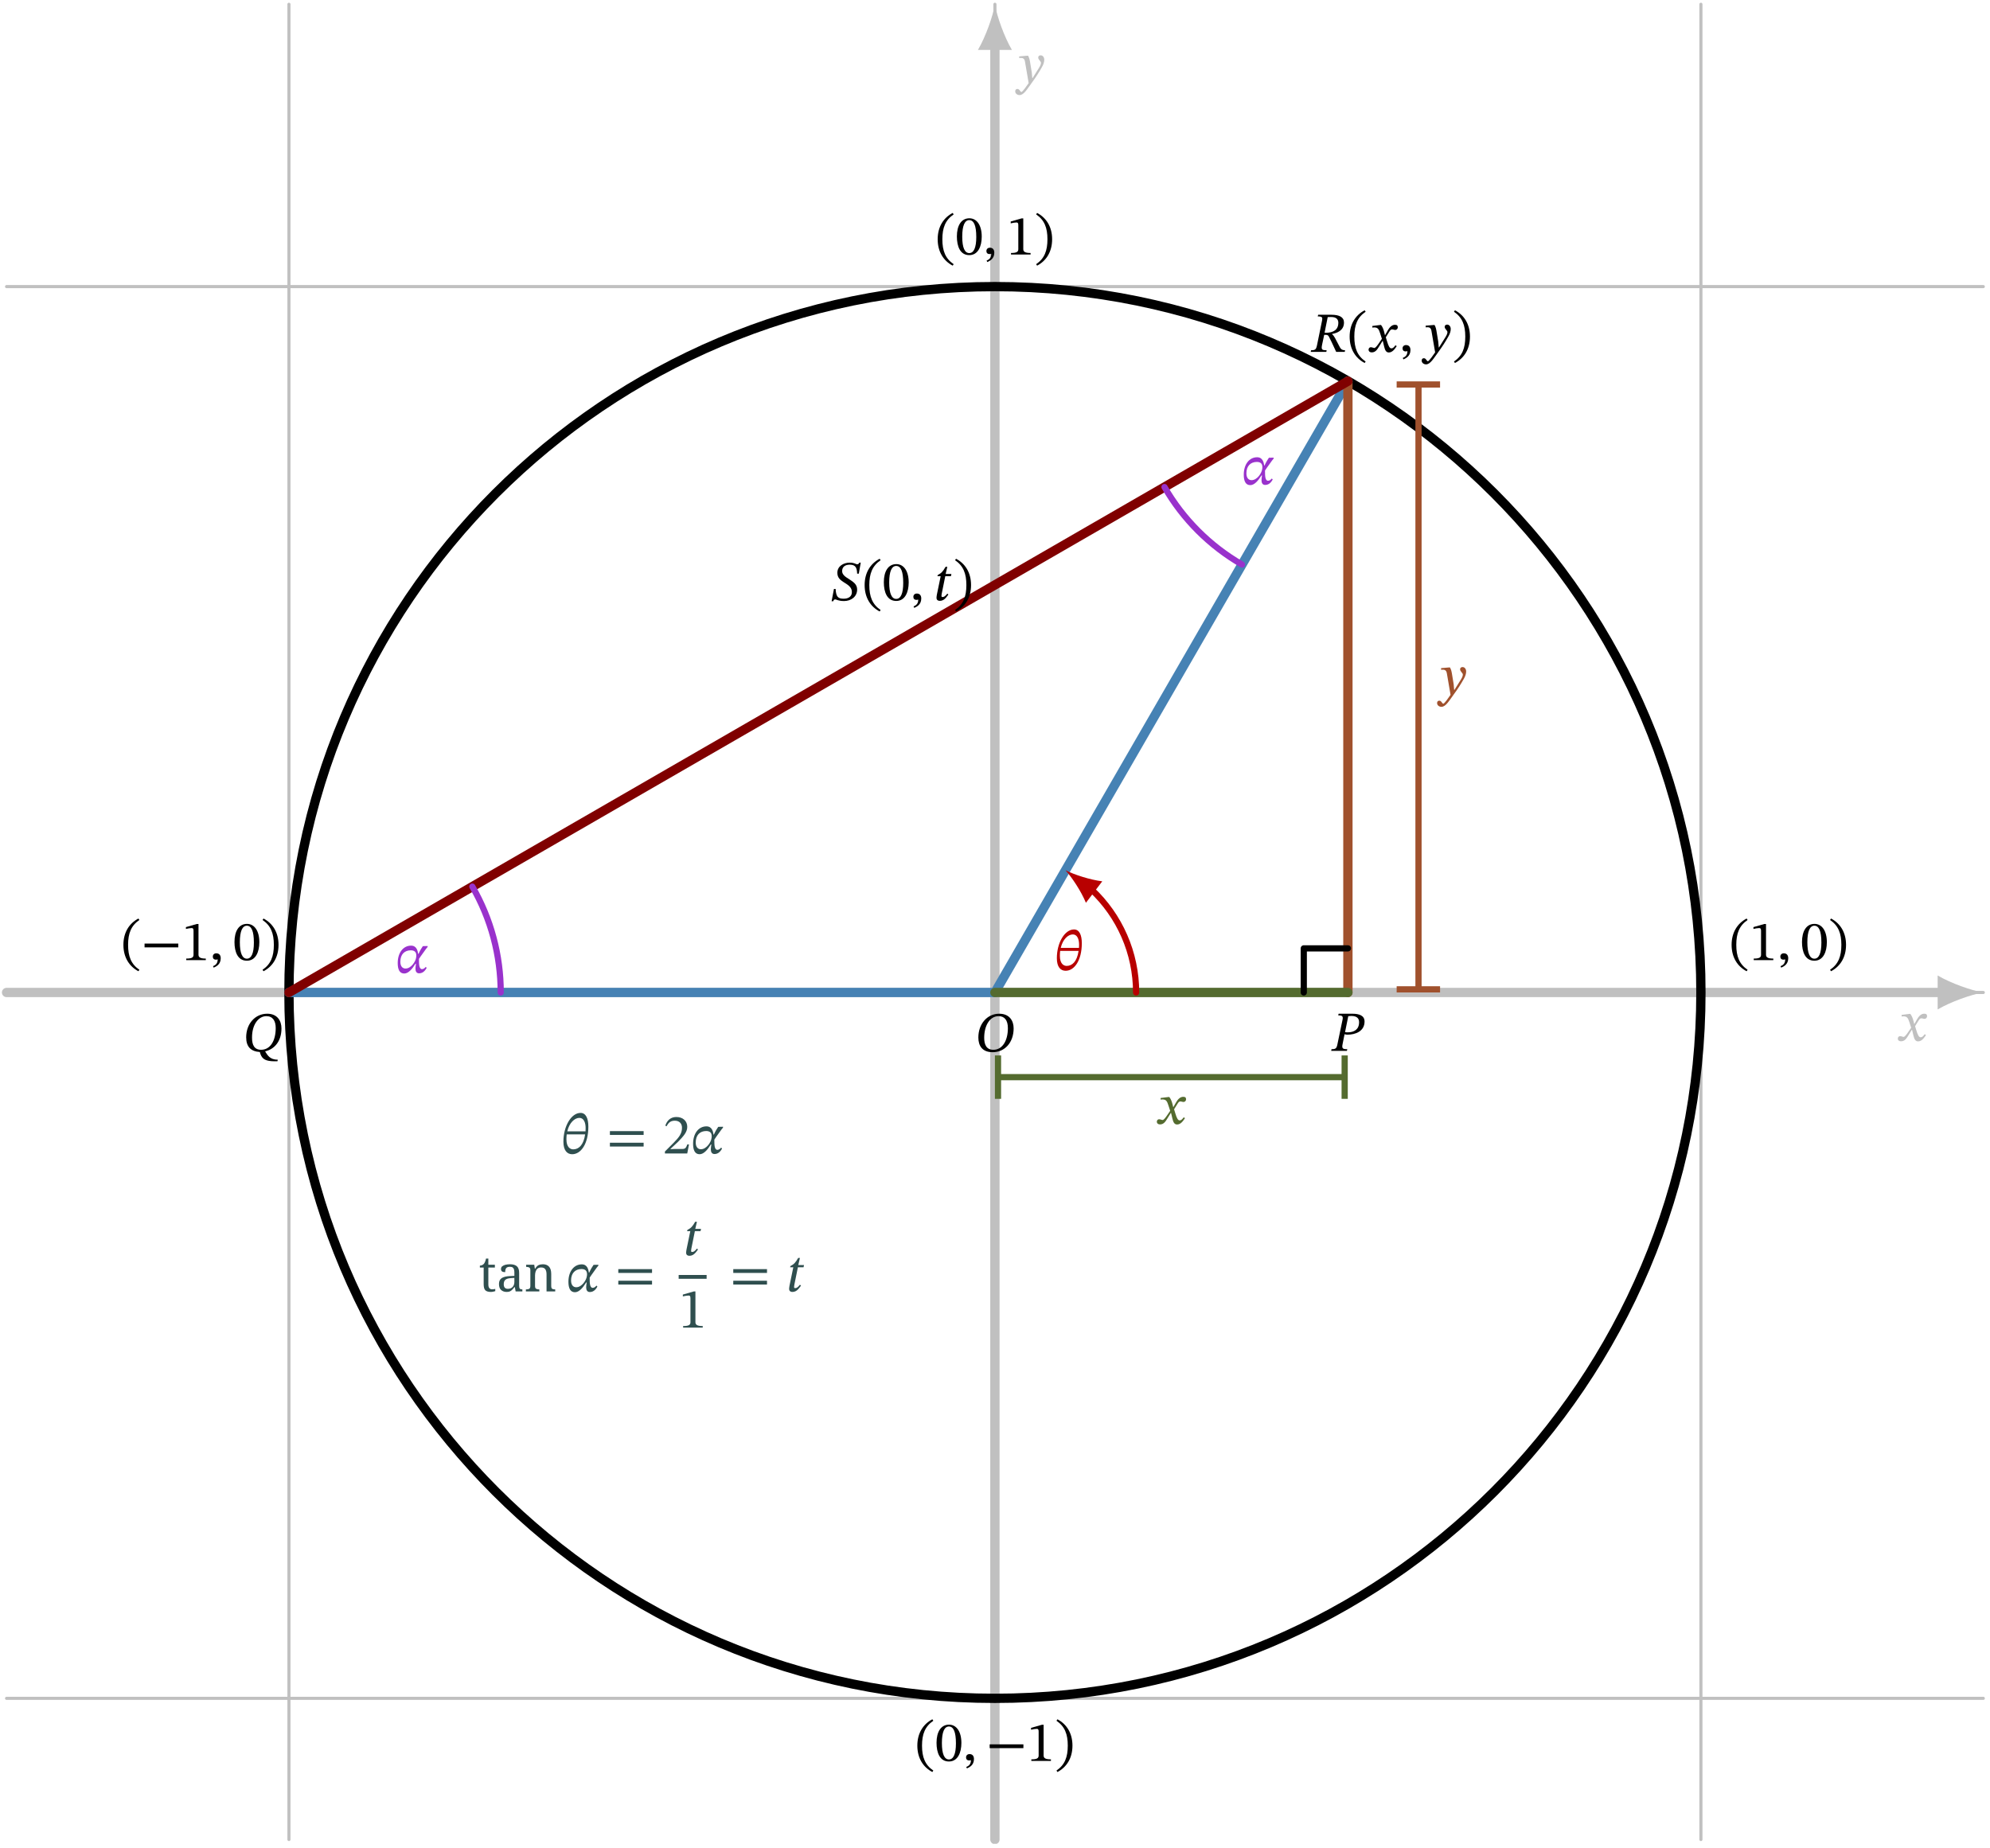 <?xml version="1.0" encoding="UTF-8"?>
<svg xmlns="http://www.w3.org/2000/svg" xmlns:xlink="http://www.w3.org/1999/xlink" width="318.973" height="296.296" viewBox="0 0 318.973 296.296">
<defs>
<g>
<g id="glyph-0-0">
<path d="M 2.859 -2.703 L 2.828 -2.703 L 2.719 -3.156 C 2.594 -3.656 2.422 -4.047 2.203 -4.312 L 2.062 -4.312 L 0.812 -4.156 L 0.812 -3.891 C 0.812 -3.891 0.938 -3.922 1.094 -3.922 C 1.688 -3.922 1.844 -3.672 2.078 -2.922 L 2.344 -2.094 L 1.688 -1.141 C 1.328 -0.641 1.172 -0.625 1.141 -0.625 C 0.984 -0.625 0.766 -0.75 0.562 -0.75 C 0.344 -0.75 0.203 -0.547 0.203 -0.359 C 0.203 -0.141 0.344 0.078 0.734 0.078 C 1.281 0.078 1.578 -0.344 1.859 -0.812 L 2.453 -1.766 L 2.484 -1.766 L 2.703 -0.844 C 2.844 -0.25 3.031 0.094 3.453 0.094 C 4.062 0.094 4.453 -0.531 4.719 -0.922 L 4.516 -1.062 C 4.281 -0.75 4.109 -0.562 3.875 -0.562 C 3.594 -0.562 3.406 -0.891 3.156 -1.734 L 2.969 -2.344 L 3.516 -3.219 C 3.672 -3.484 3.797 -3.609 4 -3.609 C 4.125 -3.609 4.328 -3.516 4.484 -3.516 C 4.719 -3.516 4.891 -3.719 4.891 -3.938 C 4.891 -4.203 4.781 -4.344 4.438 -4.344 C 3.906 -4.344 3.547 -3.891 3.297 -3.469 Z M 2.859 -2.703 "/>
</g>
<g id="glyph-0-1">
<path d="M 2.281 -2.953 C 2.172 -3.672 2.109 -3.953 1.906 -4.312 L 1.766 -4.312 L 0.484 -4.203 L 0.484 -3.938 C 0.484 -3.938 0.672 -3.953 0.797 -3.953 C 1.344 -3.953 1.391 -3.516 1.453 -3.109 L 2 0.078 C 1.734 0.469 1.016 1.5 0.844 1.5 C 0.641 1.5 0.547 1.016 0.203 1.016 C -0.016 1.016 -0.156 1.141 -0.156 1.406 C -0.156 1.734 0.156 2 0.547 2 C 1.234 2 1.781 1.016 2.625 -0.141 C 3.094 -0.781 3.609 -1.562 4.094 -2.422 C 4.391 -2.922 4.5 -3.328 4.5 -3.672 C 4.5 -4.062 4.266 -4.375 3.922 -4.375 C 3.656 -4.375 3.531 -4.203 3.531 -4.016 C 3.531 -3.672 3.969 -3.422 3.969 -3.188 C 3.969 -2.969 3.891 -2.75 3.672 -2.391 L 2.625 -0.719 L 2.578 -0.719 L 2.5 -1.625 Z M 2.281 -2.953 "/>
</g>
<g id="glyph-0-2">
<path d="M 6.203 -3.719 C 6.203 -4.938 5.531 -6.062 3.891 -6.062 C 1.953 -6.062 0.547 -4.406 0.547 -2.25 C 0.547 -0.922 1.172 0.109 2.844 0.109 C 4.75 0.109 6.203 -1.406 6.203 -3.719 Z M 5.281 -3.75 C 5.281 -1.734 4.406 -0.281 2.953 -0.281 C 1.828 -0.281 1.484 -1.125 1.484 -2.203 C 1.484 -4.125 2.359 -5.672 3.797 -5.672 C 4.734 -5.672 5.281 -5.031 5.281 -3.75 Z M 5.281 -3.75 "/>
</g>
<g id="glyph-0-3">
<path d="M 0.406 -2.453 C 0.406 -0.422 1.359 1.016 2.812 1.781 L 2.969 1.547 C 1.641 0.641 1.156 -0.594 1.156 -2.453 C 1.156 -4.297 1.641 -5.531 2.969 -6.438 L 2.812 -6.672 C 1.359 -5.906 0.406 -4.469 0.406 -2.453 Z M 0.406 -2.453 "/>
</g>
<g id="glyph-0-4">
<path d="M 5.969 -2.047 L 5.969 -2.656 L 0.562 -2.656 L 0.562 -2.047 Z M 5.969 -2.047 "/>
</g>
<g id="glyph-0-5">
<path d="M 3.859 0 L 3.859 -0.25 C 3.031 -0.25 2.688 -0.422 2.688 -0.859 L 2.688 -5.797 L 2.422 -5.797 L 0.672 -5.297 L 0.672 -5 C 0.953 -5.078 1.406 -5.141 1.594 -5.141 C 1.828 -5.141 1.891 -5.016 1.891 -4.688 L 1.891 -0.859 C 1.891 -0.406 1.578 -0.25 0.719 -0.25 L 0.719 0 Z M 3.859 0 "/>
</g>
<g id="glyph-0-6">
<path d="M 0.641 1.203 C 1 1.031 1.766 0.719 1.766 -0.297 C 1.766 -0.797 1.516 -1.094 1.062 -1.094 C 0.703 -1.094 0.5 -0.859 0.5 -0.562 C 0.5 -0.297 0.641 -0.078 1 -0.078 C 1.094 -0.078 1.172 -0.094 1.281 -0.125 C 1.281 0.609 0.859 0.828 0.531 0.969 Z M 0.641 1.203 "/>
</g>
<g id="glyph-0-7">
<path d="M 4.234 -2.875 C 4.234 -4.734 3.422 -5.812 2.25 -5.812 C 0.938 -5.812 0.25 -4.625 0.25 -2.906 C 0.25 -1.297 0.781 0.094 2.234 0.094 C 3.656 0.094 4.234 -1.328 4.234 -2.875 Z M 3.359 -2.812 C 3.359 -1.078 2.953 -0.234 2.234 -0.234 C 1.516 -0.234 1.109 -1.094 1.109 -2.859 C 1.109 -4.656 1.516 -5.516 2.234 -5.516 C 2.969 -5.516 3.359 -4.656 3.359 -2.812 Z M 3.359 -2.812 "/>
</g>
<g id="glyph-0-8">
<path d="M 2.828 -2.453 C 2.828 -4.469 1.875 -5.906 0.422 -6.672 L 0.266 -6.438 C 1.594 -5.531 2.078 -4.297 2.078 -2.453 C 2.078 -0.594 1.594 0.641 0.266 1.547 L 0.422 1.781 C 1.875 1.016 2.828 -0.422 2.828 -2.453 Z M 2.828 -2.453 "/>
</g>
<g id="glyph-0-9">
<path d="M 6.203 -3.703 C 6.203 -4.938 5.531 -6.062 3.922 -6.062 C 1.984 -6.062 0.547 -4.453 0.547 -2.281 C 0.547 -0.75 1.312 -0.016 2.734 0.078 L 2.859 0.469 C 3.156 1.234 3.719 1.562 5.109 1.562 L 5.562 1.562 L 5.609 1.312 C 4.312 1.312 3.953 0.547 3.594 0 L 3.594 -0.031 C 5.031 -0.359 6.203 -1.594 6.203 -3.703 Z M 5.281 -3.766 C 5.281 -1.688 4.391 -0.281 2.938 -0.281 C 1.859 -0.281 1.484 -1.047 1.484 -2.203 C 1.469 -4.391 2.562 -5.672 3.781 -5.672 C 4.828 -5.672 5.281 -4.891 5.281 -3.766 Z M 5.281 -3.766 "/>
</g>
<g id="glyph-0-10">
<path d="M 5.25 -4.703 C 5.25 -5.578 4.5 -5.953 3.234 -5.953 L 1.109 -5.953 L 1.047 -5.688 C 1.781 -5.688 1.828 -5.516 1.734 -5.016 L 0.938 -1.125 C 0.781 -0.359 0.641 -0.266 -0.031 -0.266 L -0.078 0 L 2.422 0 L 2.469 -0.266 C 1.688 -0.266 1.594 -0.375 1.734 -1.125 L 2.078 -2.734 L 2.266 -2.734 C 2.594 -2.734 2.703 -2.688 2.844 -2.422 C 3.125 -1.875 3.312 -1.5 4 0 L 5.375 0 L 5.422 -0.266 C 5.016 -0.266 4.797 -0.375 4.594 -0.734 C 3.859 -2.141 3.672 -2.594 3.344 -2.828 L 3.344 -2.875 C 4.125 -3.016 5.25 -3.422 5.25 -4.703 Z M 2.641 -5.578 C 2.859 -5.594 2.953 -5.594 3.188 -5.594 C 4.078 -5.594 4.344 -5.156 4.344 -4.672 C 4.344 -3.5 3.5 -3.094 2.422 -3.062 L 2.141 -3.078 Z M 2.641 -5.578 "/>
</g>
<g id="glyph-0-11">
<path d="M 1.109 -5.953 L 1.047 -5.688 C 1.656 -5.688 1.844 -5.578 1.75 -5.047 L 0.938 -1.156 C 0.797 -0.391 0.656 -0.266 -0.031 -0.266 L -0.078 0 L 2.438 0 L 2.5 -0.266 C 1.766 -0.266 1.594 -0.375 1.75 -1.109 L 2.062 -2.672 C 2.172 -2.625 2.328 -2.594 2.516 -2.594 C 3.812 -2.594 5.266 -3.141 5.266 -4.703 C 5.266 -5.656 4.422 -5.953 3.312 -5.953 Z M 2.656 -5.562 C 2.859 -5.578 2.953 -5.594 3.141 -5.594 C 4.062 -5.594 4.391 -5.188 4.391 -4.594 C 4.391 -3.438 3.609 -2.969 2.562 -2.969 C 2.359 -2.969 2.234 -2.984 2.141 -3 Z M 2.656 -5.562 "/>
</g>
<g id="glyph-0-12">
<path d="M 4.5 -4.297 C 4.5 -5.609 4.109 -6.5 3.25 -6.5 C 1.766 -6.5 0.5 -4.375 0.5 -1.891 C 0.5 -0.484 1.094 0.125 1.906 0.125 C 3.312 0.125 4.5 -1.547 4.5 -4.297 Z M 2.078 -0.656 C 1.609 -0.656 0.984 -0.984 0.984 -2.266 C 0.984 -2.5 1 -2.844 1.031 -3.062 L 3.984 -3.062 C 3.734 -1.344 2.953 -0.656 2.078 -0.656 Z M 3.062 -5.703 C 3.766 -5.703 4.062 -4.938 4.062 -4.078 C 4.062 -3.922 4.047 -3.719 4.047 -3.547 L 1.125 -3.547 C 1.438 -4.906 2.297 -5.703 3.062 -5.703 Z M 3.062 -5.703 "/>
</g>
<g id="glyph-0-13">
<path d="M 4.578 -4.281 L 4.891 -6.047 L 4.672 -6.047 C 4.578 -5.859 4.469 -5.781 4.312 -5.781 C 4.109 -5.781 3.906 -6.047 3.125 -6.047 C 2.109 -6.047 1.141 -5.469 1.141 -4.422 C 1.141 -3.594 1.641 -3.25 2.234 -2.859 C 2.25 -2.859 2.25 -2.859 2.25 -2.859 C 2.891 -2.453 3.484 -2.078 3.469 -1.312 C 3.469 -0.609 2.906 -0.266 2.156 -0.266 C 1.234 -0.266 0.938 -0.578 0.859 -1.828 L 0.594 -1.828 L 0.219 0.141 L 0.484 0.141 C 0.531 -0.047 0.656 -0.156 0.781 -0.156 C 1 -0.156 1.266 0.109 2.219 0.109 C 3.328 0.109 4.312 -0.578 4.312 -1.734 C 4.312 -2.594 3.672 -2.969 3.016 -3.406 C 2.422 -3.766 1.906 -4.125 1.906 -4.688 C 1.906 -5.344 2.359 -5.719 3.109 -5.719 C 4.031 -5.719 4.281 -5.281 4.312 -4.281 Z M 4.578 -4.281 "/>
</g>
<g id="glyph-0-14">
<path d="M 2.875 -4.234 L 1.953 -4.234 L 2.219 -5.375 L 1.938 -5.375 C 1.484 -4.578 1.266 -4.375 0.688 -4.062 L 0.641 -3.875 L 1.156 -3.875 L 0.547 -0.922 C 0.531 -0.828 0.484 -0.547 0.484 -0.406 C 0.484 -0.125 0.656 0.078 1.031 0.078 C 1.75 0.078 2.125 -0.594 2.391 -0.938 L 2.219 -1.078 C 1.891 -0.672 1.703 -0.531 1.438 -0.531 C 1.312 -0.531 1.281 -0.625 1.281 -0.719 C 1.281 -0.875 1.344 -1.172 1.344 -1.172 L 1.891 -3.875 L 2.797 -3.875 Z M 2.875 -4.234 "/>
</g>
<g id="glyph-0-15">
<path d="M 3.656 -3.016 C 3.578 -3.516 3.406 -4.344 2.516 -4.344 C 1.266 -4.344 0.375 -3.219 0.375 -1.547 C 0.375 -0.5 0.688 0.125 1.422 0.125 C 2.078 0.125 2.688 -0.578 3.219 -1.438 L 3.297 -1.438 C 3.266 -1.141 3.219 -0.891 3.219 -0.672 C 3.219 -0.234 3.375 0.094 3.812 0.094 C 4.547 0.094 4.891 -0.562 5.016 -0.781 L 4.875 -0.938 C 4.703 -0.75 4.531 -0.578 4.266 -0.578 C 3.781 -0.578 3.781 -1.453 3.781 -2.109 C 3.781 -2.141 3.781 -2.188 3.781 -2.219 C 3.781 -2.25 4.219 -2.859 4.906 -3.812 C 4.969 -3.906 5.109 -4.062 5.172 -4.141 L 5.172 -4.281 L 4.406 -4.266 C 4.234 -4.031 3.922 -3.516 3.703 -3.016 Z M 1.625 -0.672 C 1.203 -0.672 0.797 -0.969 0.797 -1.766 C 0.797 -2.969 1.5 -3.594 2.469 -3.594 C 3.047 -3.594 3.359 -3.328 3.359 -2.766 C 3.359 -2.625 3.344 -2.516 3.328 -2.453 C 3.266 -1.828 2.531 -0.672 1.625 -0.672 Z M 1.625 -0.672 "/>
</g>
<g id="glyph-0-16">
<path d="M 5.969 -2.969 L 5.969 -3.578 L 0.562 -3.578 L 0.562 -2.969 Z M 5.969 -1.109 L 5.969 -1.719 L 0.562 -1.719 L 0.562 -1.109 Z M 5.969 -1.109 "/>
</g>
<g id="glyph-0-17">
<path d="M 4.203 -1.453 L 3.938 -1.453 C 3.734 -0.906 3.609 -0.719 3.141 -0.719 L 1.875 -0.719 L 1.234 -0.688 L 1.234 -0.734 L 2.438 -1.859 C 3.406 -2.844 3.922 -3.469 3.922 -4.266 C 3.922 -5.219 3.203 -5.844 2.172 -5.844 C 1.297 -5.844 0.688 -5.328 0.406 -4.453 L 0.609 -4.359 C 0.953 -5.031 1.344 -5.25 1.938 -5.25 C 2.641 -5.25 3.078 -4.812 3.078 -4.125 C 3.078 -3.188 2.625 -2.609 1.719 -1.688 L 0.344 -0.312 L 0.344 0 L 3.922 0 Z M 4.203 -1.453 "/>
</g>
<g id="glyph-1-0">
<path d="M 1.922 0.078 C 1.516 0.078 1.219 -0.008 1.031 -0.188 C 0.852 -0.375 0.766 -0.695 0.766 -1.156 L 0.766 -3.828 L 0.156 -3.828 L 0.156 -4.141 C 0.25 -4.141 0.352 -4.16 0.469 -4.203 C 0.582 -4.242 0.688 -4.312 0.781 -4.406 C 0.863 -4.5 0.93 -4.613 0.984 -4.75 C 1.047 -4.883 1.098 -5.055 1.141 -5.266 L 1.516 -5.266 L 1.516 -4.281 L 2.562 -4.281 L 2.562 -3.828 L 1.516 -3.828 L 1.516 -1.141 C 1.516 -0.867 1.566 -0.664 1.672 -0.531 C 1.785 -0.406 1.93 -0.344 2.109 -0.344 C 2.211 -0.344 2.301 -0.348 2.375 -0.359 C 2.457 -0.367 2.539 -0.383 2.625 -0.406 L 2.625 -0.047 C 2.551 -0.016 2.445 0.008 2.312 0.031 C 2.176 0.062 2.047 0.078 1.922 0.078 Z M 1.922 0.078 "/>
</g>
<g id="glyph-1-1">
<path d="M 1.641 0.078 C 1.285 0.078 0.988 -0.023 0.75 -0.234 C 0.52 -0.441 0.406 -0.766 0.406 -1.203 C 0.406 -1.629 0.551 -1.941 0.844 -2.141 C 1.145 -2.336 1.602 -2.445 2.219 -2.469 L 2.875 -2.5 L 2.875 -2.984 C 2.875 -3.172 2.859 -3.336 2.828 -3.484 C 2.797 -3.629 2.727 -3.742 2.625 -3.828 C 2.52 -3.91 2.359 -3.953 2.141 -3.953 C 1.941 -3.953 1.785 -3.914 1.672 -3.844 C 1.566 -3.77 1.492 -3.664 1.453 -3.531 C 1.422 -3.406 1.406 -3.258 1.406 -3.094 C 1.188 -3.094 1.02 -3.129 0.906 -3.203 C 0.789 -3.285 0.734 -3.414 0.734 -3.594 C 0.734 -3.781 0.797 -3.926 0.922 -4.031 C 1.055 -4.145 1.234 -4.227 1.453 -4.281 C 1.672 -4.332 1.91 -4.359 2.172 -4.359 C 2.66 -4.359 3.023 -4.254 3.266 -4.047 C 3.516 -3.836 3.641 -3.484 3.641 -2.984 L 3.641 -0.906 C 3.641 -0.688 3.676 -0.535 3.75 -0.453 C 3.82 -0.367 3.945 -0.328 4.125 -0.328 L 4.156 -0.328 L 4.156 0 L 3.078 0 L 2.953 -0.688 L 2.875 -0.688 C 2.77 -0.539 2.66 -0.41 2.547 -0.297 C 2.441 -0.18 2.316 -0.086 2.172 -0.016 C 2.035 0.047 1.859 0.078 1.641 0.078 Z M 1.828 -0.422 C 2.148 -0.422 2.406 -0.52 2.594 -0.719 C 2.781 -0.914 2.875 -1.188 2.875 -1.531 L 2.875 -2.172 L 2.375 -2.141 C 1.914 -2.117 1.598 -2.023 1.422 -1.859 C 1.254 -1.703 1.172 -1.469 1.172 -1.156 C 1.172 -0.664 1.391 -0.422 1.828 -0.422 Z M 1.828 -0.422 "/>
</g>
<g id="glyph-1-2">
<path d="M 0.219 0 L 0.219 -0.328 L 0.281 -0.328 C 0.469 -0.328 0.625 -0.359 0.75 -0.422 C 0.875 -0.492 0.938 -0.656 0.938 -0.906 L 0.938 -3.406 C 0.938 -3.633 0.875 -3.781 0.75 -3.844 C 0.625 -3.906 0.473 -3.938 0.297 -3.938 L 0.266 -3.938 L 0.266 -4.281 L 1.562 -4.281 L 1.656 -3.641 L 1.703 -3.641 C 1.867 -3.93 2.051 -4.125 2.25 -4.219 C 2.457 -4.312 2.691 -4.359 2.953 -4.359 C 3.367 -4.359 3.691 -4.234 3.922 -3.984 C 4.16 -3.734 4.281 -3.336 4.281 -2.797 L 4.281 -0.906 C 4.281 -0.656 4.332 -0.492 4.438 -0.422 C 4.551 -0.359 4.703 -0.328 4.891 -0.328 L 4.922 -0.328 L 4.922 0 L 3.531 0 L 3.531 -2.75 C 3.531 -3.102 3.461 -3.375 3.328 -3.562 C 3.203 -3.75 2.977 -3.844 2.656 -3.844 C 2.414 -3.844 2.223 -3.781 2.078 -3.656 C 1.941 -3.539 1.844 -3.383 1.781 -3.188 C 1.719 -2.988 1.688 -2.781 1.688 -2.562 L 1.688 -0.875 C 1.688 -0.633 1.75 -0.484 1.875 -0.422 C 2 -0.359 2.148 -0.328 2.328 -0.328 L 2.375 -0.328 L 2.375 0 Z M 0.219 0 "/>
</g>
</g>
<clipPath id="clip-0">
<path clip-rule="nonzero" d="M 0.363 0 L 318.582 0 L 318.582 295.594 L 0.363 295.594 Z M 0.363 0 "/>
</clipPath>
<clipPath id="clip-1">
<path clip-rule="nonzero" d="M 0.363 158 L 313 158 L 313 160 L 0.363 160 Z M 0.363 158 "/>
</clipPath>
<clipPath id="clip-2">
<path clip-rule="nonzero" d="M 158 6 L 161 6 L 161 295.594 L 158 295.594 Z M 158 6 "/>
</clipPath>
</defs>
<g clip-path="url(#clip-0)">
<path fill="none" stroke-width="0.498" stroke-linecap="round" stroke-linejoin="round" stroke="rgb(75.2%, 75.2%, 75.2%)" stroke-opacity="1" stroke-miterlimit="10" d="M -158.74 -113.387 L 158.743 -113.387 M -158.74 -0.001 L 158.743 -0.001 M -158.74 113.388 L 158.743 113.388 M -113.387 -136.066 L -113.387 158.742 M -0.001 -136.066 L -0.001 158.742 M 113.389 -136.066 L 113.389 158.742 " transform="matrix(0.998, 0, 0, -0.998, 159.474, 159.108)"/>
</g>
<g clip-path="url(#clip-1)">
<path fill="none" stroke-width="1.494" stroke-linecap="round" stroke-linejoin="round" stroke="rgb(75.2%, 75.2%, 75.2%)" stroke-opacity="1" stroke-miterlimit="10" d="M -158.74 -0.001 L 152.196 -0.001 " transform="matrix(0.998, 0, 0, -0.998, 159.474, 159.108)"/>
</g>
<path fill-rule="nonzero" fill="rgb(75.2%, 75.2%, 75.2%)" fill-opacity="1" d="M 317.84 159.109 C 315.902 158.746 312.762 157.656 310.582 156.387 L 310.582 161.828 C 312.762 160.559 315.902 159.473 317.84 159.109 "/>
<g clip-path="url(#clip-2)">
<path fill="none" stroke-width="1.494" stroke-linecap="round" stroke-linejoin="round" stroke="rgb(75.2%, 75.2%, 75.2%)" stroke-opacity="1" stroke-miterlimit="10" d="M -0.001 -136.066 L -0.001 152.195 " transform="matrix(0.998, 0, 0, -0.998, 159.474, 159.108)"/>
</g>
<path fill-rule="nonzero" fill="rgb(75.2%, 75.2%, 75.2%)" fill-opacity="1" d="M 159.473 0.742 C 159.109 2.676 158.023 5.82 156.754 8 L 162.195 8 C 160.926 5.82 159.836 2.676 159.473 0.742 "/>
<g fill="rgb(75.2%, 75.2%, 75.2%)" fill-opacity="1">
<use xlink:href="#glyph-0-0" x="303.994" y="166.856"/>
</g>
<g fill="rgb(75.2%, 75.2%, 75.2%)" fill-opacity="1">
<use xlink:href="#glyph-0-1" x="162.882" y="13.243"/>
</g>
<g fill="rgb(0%, 0%, 0%)" fill-opacity="1">
<use xlink:href="#glyph-0-2" x="156.271" y="168.576"/>
</g>
<path fill="none" stroke-width="1.494" stroke-linecap="round" stroke-linejoin="round" stroke="rgb(0%, 0%, 0%)" stroke-opacity="1" stroke-miterlimit="10" d="M 113.389 -0.001 C 113.389 62.624 62.624 113.388 -0.001 113.388 C -62.622 113.388 -113.387 62.624 -113.387 -0.001 C -113.387 -62.623 -62.622 -113.387 -0.001 -113.387 C 62.624 -113.387 113.389 -62.623 113.389 -0.001 Z M 113.389 -0.001 " transform="matrix(0.998, 0, 0, -0.998, 159.474, 159.108)"/>
<g fill="rgb(0%, 0%, 0%)" fill-opacity="1">
<use xlink:href="#glyph-0-3" x="19.375" y="153.924"/>
<use xlink:href="#glyph-0-4" x="22.609" y="153.924"/>
<use xlink:href="#glyph-0-5" x="29.129" y="153.924"/>
<use xlink:href="#glyph-0-6" x="33.612" y="153.924"/>
</g>
<g fill="rgb(0%, 0%, 0%)" fill-opacity="1">
<use xlink:href="#glyph-0-7" x="37.335" y="153.924"/>
<use xlink:href="#glyph-0-8" x="41.817" y="153.924"/>
</g>
<g fill="rgb(0%, 0%, 0%)" fill-opacity="1">
<use xlink:href="#glyph-0-9" x="38.913" y="168.576"/>
</g>
<g fill="rgb(0%, 0%, 0%)" fill-opacity="1">
<use xlink:href="#glyph-0-3" x="277.15" y="153.924"/>
<use xlink:href="#glyph-0-5" x="280.383" y="153.924"/>
<use xlink:href="#glyph-0-6" x="284.866" y="153.924"/>
</g>
<g fill="rgb(0%, 0%, 0%)" fill-opacity="1">
<use xlink:href="#glyph-0-7" x="288.588" y="153.924"/>
<use xlink:href="#glyph-0-8" x="293.071" y="153.924"/>
</g>
<g fill="rgb(0%, 0%, 0%)" fill-opacity="1">
<use xlink:href="#glyph-0-3" x="149.893" y="40.807"/>
<use xlink:href="#glyph-0-7" x="153.126" y="40.807"/>
<use xlink:href="#glyph-0-6" x="157.609" y="40.807"/>
</g>
<g fill="rgb(0%, 0%, 0%)" fill-opacity="1">
<use xlink:href="#glyph-0-5" x="161.332" y="40.807"/>
<use xlink:href="#glyph-0-8" x="165.815" y="40.807"/>
</g>
<g fill="rgb(0%, 0%, 0%)" fill-opacity="1">
<use xlink:href="#glyph-0-3" x="146.632" y="282.3"/>
<use xlink:href="#glyph-0-7" x="149.865" y="282.3"/>
<use xlink:href="#glyph-0-6" x="154.348" y="282.3"/>
</g>
<g fill="rgb(0%, 0%, 0%)" fill-opacity="1">
<use xlink:href="#glyph-0-4" x="158.07" y="282.3"/>
<use xlink:href="#glyph-0-5" x="164.591" y="282.3"/>
<use xlink:href="#glyph-0-8" x="169.074" y="282.3"/>
</g>
<path fill="none" stroke-width="1.494" stroke-linecap="round" stroke-linejoin="round" stroke="rgb(27.499%, 50.999%, 70.499%)" stroke-opacity="1" stroke-miterlimit="10" d="M -0.001 -0.001 L 56.692 98.196 " transform="matrix(0.998, 0, 0, -0.998, 159.474, 159.108)"/>
<g fill="rgb(0%, 0%, 0%)" fill-opacity="1">
<use xlink:href="#glyph-0-10" x="210.175" y="56.413"/>
</g>
<g fill="rgb(0%, 0%, 0%)" fill-opacity="1">
<use xlink:href="#glyph-0-3" x="215.926" y="56.413"/>
<use xlink:href="#glyph-0-0" x="219.159" y="56.413"/>
</g>
<g fill="rgb(0%, 0%, 0%)" fill-opacity="1">
<use xlink:href="#glyph-0-6" x="224.312" y="56.413"/>
</g>
<g fill="rgb(0%, 0%, 0%)" fill-opacity="1">
<use xlink:href="#glyph-0-1" x="228.035" y="56.413"/>
</g>
<g fill="rgb(0%, 0%, 0%)" fill-opacity="1">
<use xlink:href="#glyph-0-8" x="232.789" y="56.413"/>
</g>
<path fill="none" stroke-width="1.494" stroke-linecap="round" stroke-linejoin="round" stroke="rgb(27.499%, 50.999%, 70.499%)" stroke-opacity="1" stroke-miterlimit="10" d="M -0.001 -0.001 L -113.387 -0.001 " transform="matrix(0.998, 0, 0, -0.998, 159.474, 159.108)"/>
<path fill="none" stroke-width="1.494" stroke-linecap="round" stroke-linejoin="round" stroke="rgb(62.799%, 31.999%, 17.599%)" stroke-opacity="1" stroke-miterlimit="10" d="M 56.692 -0.001 L 56.692 98.196 " transform="matrix(0.998, 0, 0, -0.998, 159.474, 159.108)"/>
<g fill="rgb(0%, 0%, 0%)" fill-opacity="1">
<use xlink:href="#glyph-0-11" x="213.455" y="168.468"/>
</g>
<path fill="none" stroke-width="1.494" stroke-linecap="round" stroke-linejoin="round" stroke="rgb(33.199%, 42%, 18.5%)" stroke-opacity="1" stroke-miterlimit="10" d="M -0.001 -0.001 L 56.692 -0.001 " transform="matrix(0.998, 0, 0, -0.998, 159.474, 159.108)"/>
<path fill="none" stroke-width="0.996" stroke-linecap="round" stroke-linejoin="round" stroke="rgb(33.199%, 42%, 18.5%)" stroke-opacity="1" stroke-miterlimit="10" d="M 0.747 -13.604 L 55.948 -13.604 " transform="matrix(0.998, 0, 0, -0.998, 159.474, 159.108)"/>
<path fill="none" stroke-width="0.996" stroke-linecap="butt" stroke-linejoin="miter" stroke="rgb(33.199%, 42%, 18.5%)" stroke-opacity="1" stroke-miterlimit="10" d="M 0.002 3.487 L 0.002 -3.487 " transform="matrix(-0.998, 0, 0, 0.998, 159.97, 172.682)"/>
<path fill="none" stroke-width="0.996" stroke-linecap="butt" stroke-linejoin="miter" stroke="rgb(33.199%, 42%, 18.5%)" stroke-opacity="1" stroke-miterlimit="10" d="M -0.001 3.487 L -0.001 -3.487 " transform="matrix(0.998, 0, 0, -0.998, 215.536, 172.682)"/>
<g fill="rgb(33.199%, 42%, 18.5%)" fill-opacity="1">
<use xlink:href="#glyph-0-0" x="185.221" y="180.18"/>
</g>
<path fill="none" stroke-width="0.996" stroke-linecap="round" stroke-linejoin="round" stroke="rgb(62.799%, 31.999%, 17.599%)" stroke-opacity="1" stroke-miterlimit="10" d="M 68.031 97.448 L 68.031 0.746 " transform="matrix(0.998, 0, 0, -0.998, 159.474, 159.108)"/>
<path fill="none" stroke-width="0.996" stroke-linecap="butt" stroke-linejoin="miter" stroke="rgb(62.799%, 31.999%, 17.599%)" stroke-opacity="1" stroke-miterlimit="10" d="M 0.001 3.486 L 0.001 -3.487 " transform="matrix(0, -0.998, -0.998, 0, 227.345, 61.641)"/>
<path fill="none" stroke-width="0.996" stroke-linecap="butt" stroke-linejoin="miter" stroke="rgb(62.799%, 31.999%, 17.599%)" stroke-opacity="1" stroke-miterlimit="10" d="M -0.002 3.487 L -0.002 -3.486 " transform="matrix(0, 0.998, 0.998, 0, 227.345, 158.611)"/>
<g fill="rgb(62.799%, 31.999%, 17.599%)" fill-opacity="1">
<use xlink:href="#glyph-0-1" x="230.505" y="111.314"/>
</g>
<path fill="none" stroke-width="0.996" stroke-linecap="round" stroke-linejoin="round" stroke="rgb(71.999%, 0%, 0%)" stroke-opacity="1" stroke-miterlimit="10" d="M 22.678 -0.001 C 22.678 6.342 20.027 12.309 15.512 16.542 " transform="matrix(0.998, 0, 0, -0.998, 159.474, 159.108)"/>
<path fill-rule="nonzero" fill="rgb(71.999%, 0%, 0%)" fill-opacity="1" d="M 170.785 139.516 C 171.832 140.676 173.297 142.879 174.059 144.73 L 176.68 141.289 C 174.695 141.043 172.184 140.219 170.785 139.516 "/>
<g fill="rgb(71.999%, 0%, 0%)" fill-opacity="1">
<use xlink:href="#glyph-0-12" x="168.901" y="155.505"/>
</g>
<path fill="none" stroke-width="0.996" stroke-linecap="round" stroke-linejoin="round" stroke="rgb(0%, 0%, 0%)" stroke-opacity="1" stroke-miterlimit="10" d="M 56.692 7.086 L 49.605 7.086 L 49.605 -0.001 " transform="matrix(0.998, 0, 0, -0.998, 159.474, 159.108)"/>
<path fill="none" stroke-width="1.494" stroke-linecap="round" stroke-linejoin="round" stroke="rgb(50%, 0%, 0%)" stroke-opacity="1" stroke-miterlimit="10" d="M -113.387 -0.001 L 56.692 98.196 " transform="matrix(0.998, 0, 0, -0.998, 159.474, 159.108)"/>
<g fill="rgb(0%, 0%, 0%)" fill-opacity="1">
<use xlink:href="#glyph-0-13" x="133.077" y="96.247"/>
</g>
<g fill="rgb(0%, 0%, 0%)" fill-opacity="1">
<use xlink:href="#glyph-0-3" x="138.185" y="96.247"/>
<use xlink:href="#glyph-0-7" x="141.418" y="96.247"/>
<use xlink:href="#glyph-0-6" x="145.901" y="96.247"/>
</g>
<g fill="rgb(0%, 0%, 0%)" fill-opacity="1">
<use xlink:href="#glyph-0-14" x="149.624" y="96.247"/>
</g>
<g fill="rgb(0%, 0%, 0%)" fill-opacity="1">
<use xlink:href="#glyph-0-8" x="152.82" y="96.247"/>
</g>
<path fill="none" stroke-width="0.996" stroke-linecap="round" stroke-linejoin="round" stroke="rgb(59.999%, 19.6%, 79.999%)" stroke-opacity="1" stroke-miterlimit="10" d="M -79.373 -0.001 C -79.373 5.97 -80.943 11.839 -83.93 17.008 " transform="matrix(0.998, 0, 0, -0.998, 159.474, 159.108)"/>
<g fill="rgb(59.999%, 19.6%, 79.999%)" fill-opacity="1">
<use xlink:href="#glyph-0-15" x="63.374" y="155.944"/>
</g>
<path fill="none" stroke-width="0.996" stroke-linecap="round" stroke-linejoin="round" stroke="rgb(59.999%, 19.6%, 79.999%)" stroke-opacity="1" stroke-miterlimit="10" d="M 27.236 81.187 C 30.219 76.019 34.515 71.723 39.687 68.74 " transform="matrix(0.998, 0, 0, -0.998, 159.474, 159.108)"/>
<g fill="rgb(59.999%, 19.6%, 79.999%)" fill-opacity="1">
<use xlink:href="#glyph-0-15" x="198.985" y="77.649"/>
</g>
<g fill="rgb(18.5%, 31%, 31%)" fill-opacity="1">
<use xlink:href="#glyph-0-12" x="89.807" y="184.915"/>
</g>
<g fill="rgb(18.5%, 31%, 31%)" fill-opacity="1">
<use xlink:href="#glyph-0-16" x="97.197" y="184.915"/>
</g>
<g fill="rgb(18.5%, 31%, 31%)" fill-opacity="1">
<use xlink:href="#glyph-0-17" x="106.236" y="184.915"/>
<use xlink:href="#glyph-0-15" x="110.719" y="184.915"/>
</g>
<g fill="rgb(18.5%, 31%, 31%)" fill-opacity="1">
<use xlink:href="#glyph-1-0" x="76.76" y="207.039"/>
<use xlink:href="#glyph-1-1" x="79.573" y="207.039"/>
<use xlink:href="#glyph-1-2" x="84.073" y="207.039"/>
</g>
<g fill="rgb(18.5%, 31%, 31%)" fill-opacity="1">
<use xlink:href="#glyph-0-15" x="90.737" y="207.039"/>
</g>
<g fill="rgb(18.5%, 31%, 31%)" fill-opacity="1">
<use xlink:href="#glyph-0-16" x="98.544" y="207.039"/>
</g>
<g fill="rgb(18.5%, 31%, 31%)" fill-opacity="1">
<use xlink:href="#glyph-0-14" x="109.491" y="201.244"/>
</g>
<path fill="none" stroke-width="0.617" stroke-linecap="butt" stroke-linejoin="round" stroke="rgb(18.5%, 31%, 31%)" stroke-opacity="1" stroke-miterlimit="10" d="M 0.001 -0.001 L 4.492 -0.001 " transform="matrix(0.998, 0, 0, -0.998, 108.78, 204.703)"/>
<g fill="rgb(18.5%, 31%, 31%)" fill-opacity="1">
<use xlink:href="#glyph-0-5" x="108.78" y="212.835"/>
</g>
<g fill="rgb(18.5%, 31%, 31%)" fill-opacity="1">
<use xlink:href="#glyph-0-16" x="116.972" y="207.039"/>
</g>
<g fill="rgb(18.5%, 31%, 31%)" fill-opacity="1">
<use xlink:href="#glyph-0-14" x="126.001" y="207.039"/>
</g>
</svg>

